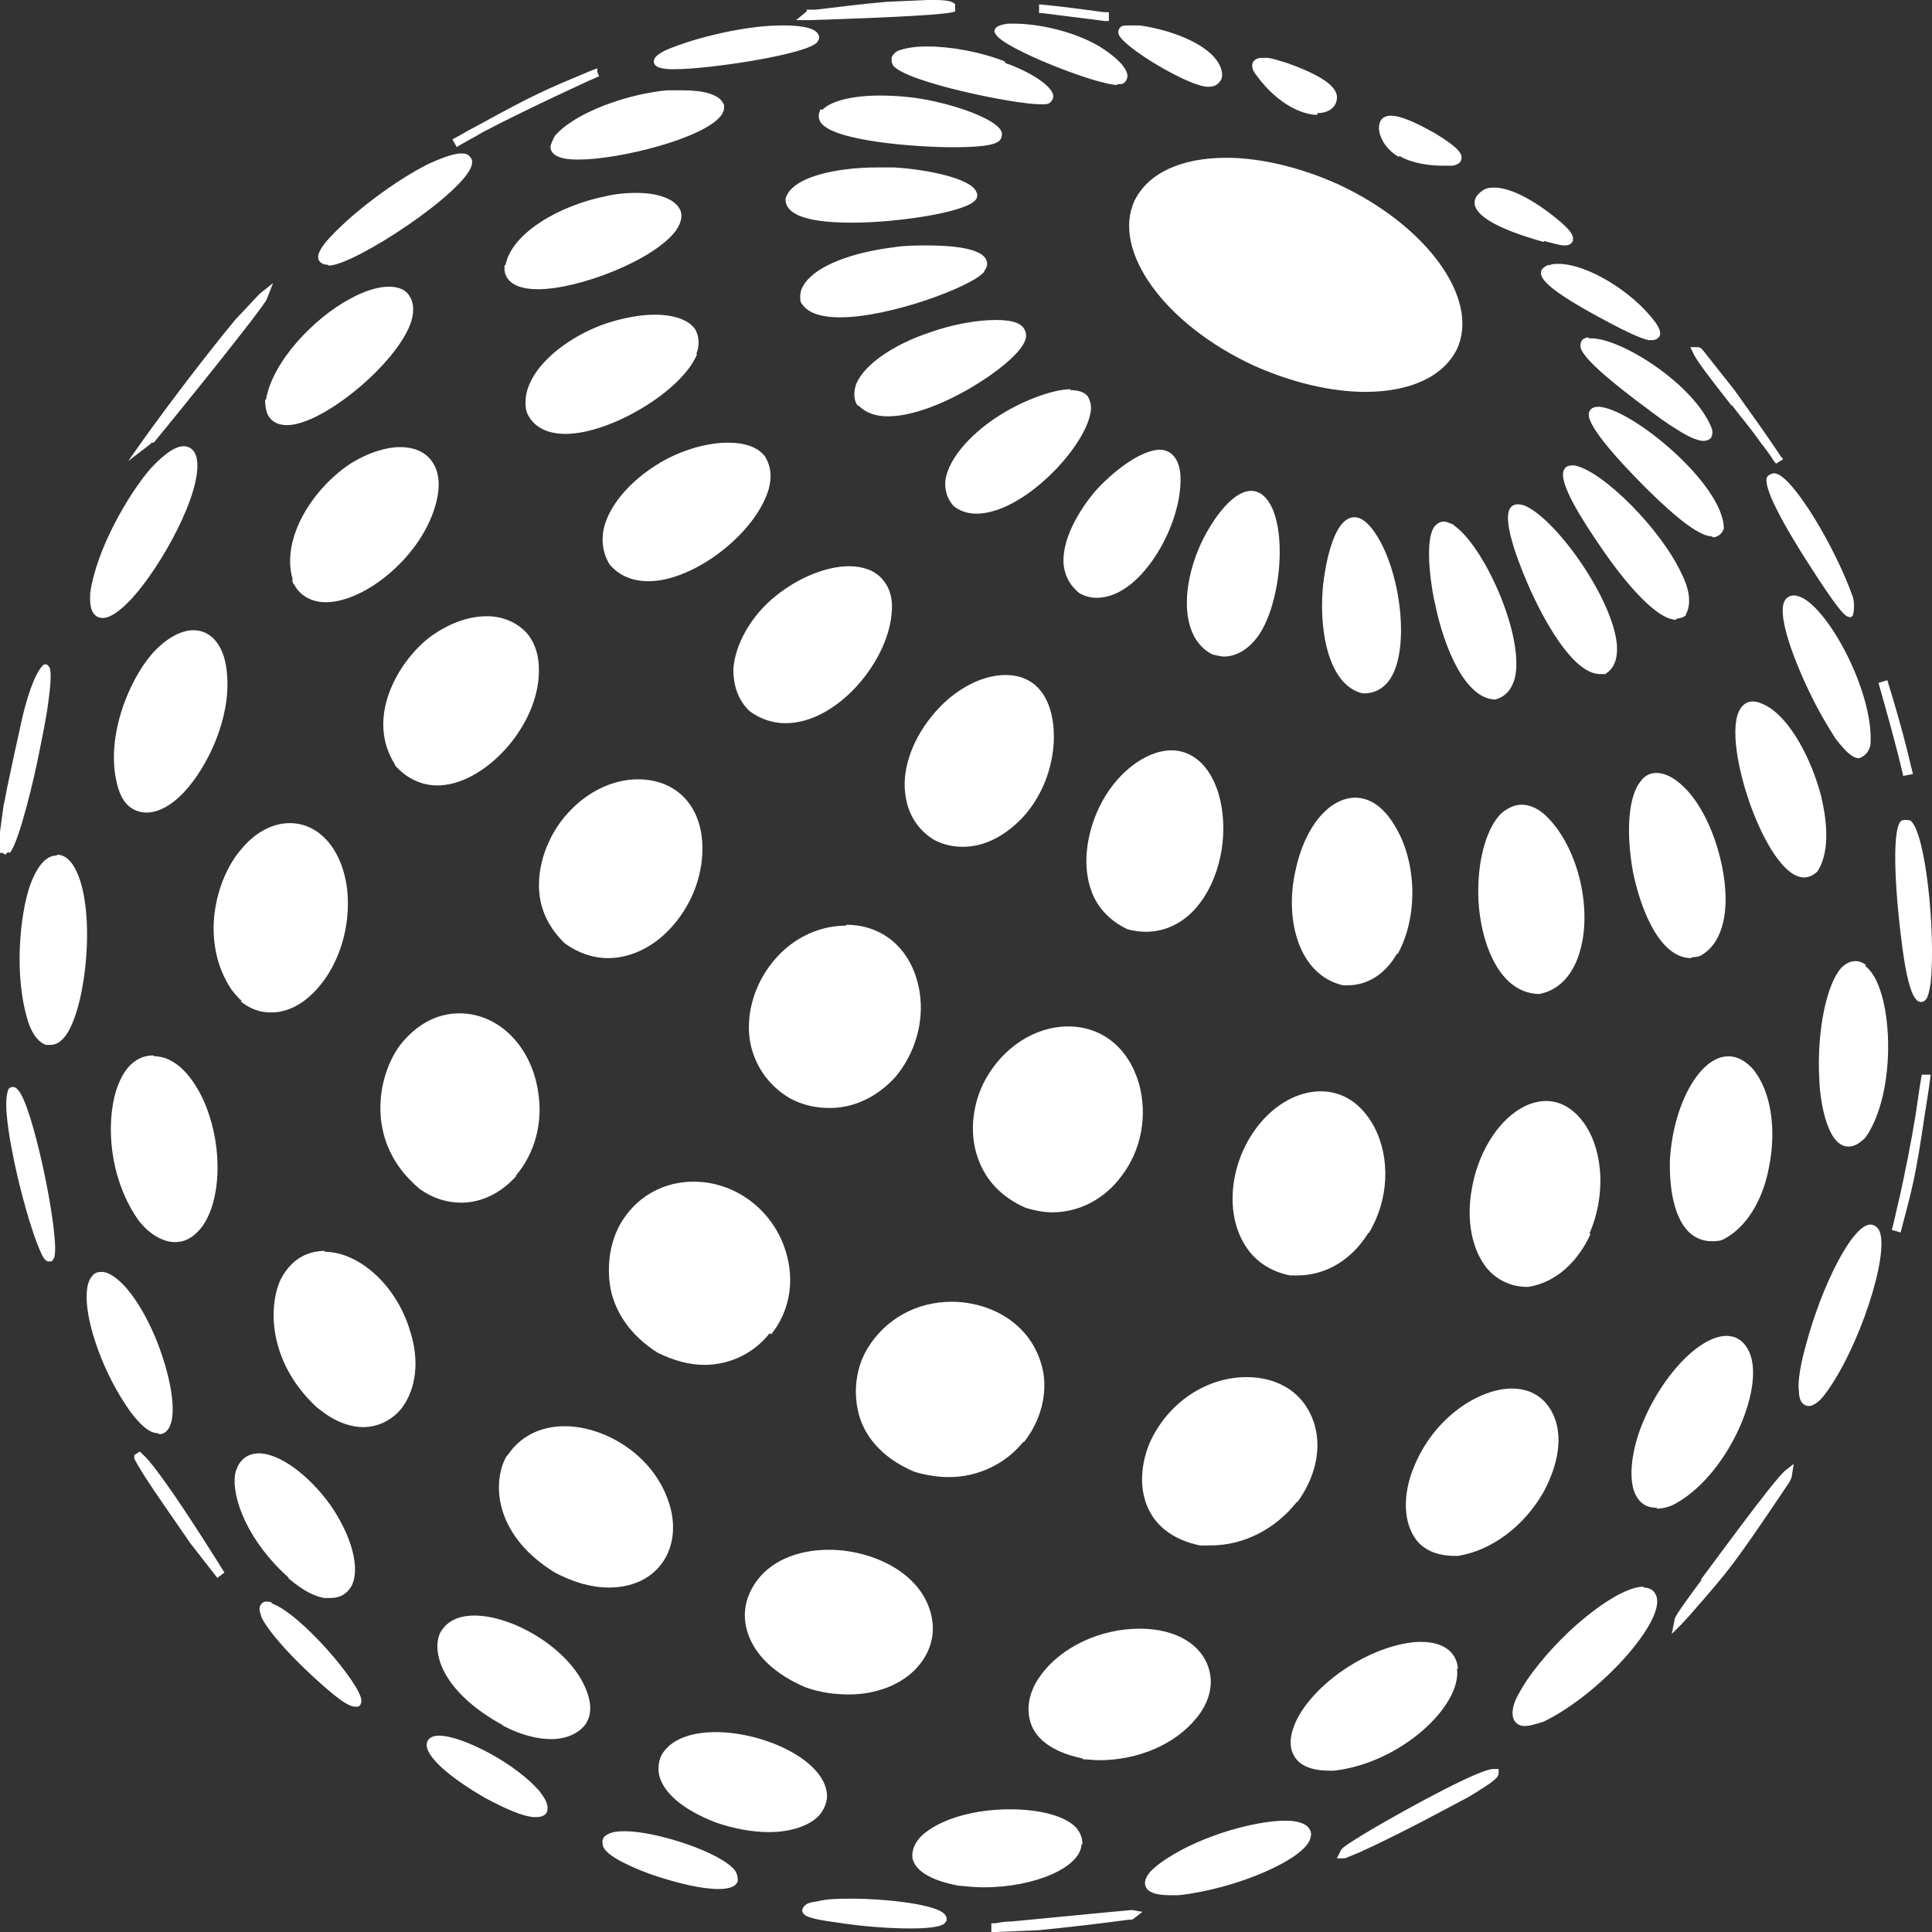 <svg width="24" height="24" viewBox="0 0 24 24" fill="none" xmlns="http://www.w3.org/2000/svg">
<rect x="0" y="0" width="24" height="24" fill="#333333" stroke="none"/>
<path d="M6.706 22.258C6.794 22.367 6.816 22.443 6.794 22.508C6.783 22.541 6.739 22.573 6.662 22.573C6.662 22.573 6.641 22.573 6.63 22.573C6.498 22.563 6.289 22.476 6.026 22.334C5.554 22.062 5.29 21.811 5.301 21.67C5.301 21.637 5.323 21.561 5.455 21.561C5.741 21.561 6.421 21.909 6.717 22.269L6.706 22.258ZM3.381 19.906C3.381 19.906 3.337 19.895 3.315 19.895C3.271 19.895 3.249 19.916 3.238 19.938C3.205 19.982 3.238 20.047 3.249 20.091C3.315 20.232 3.567 20.548 4.039 20.962C4.215 21.114 4.336 21.201 4.412 21.201C4.423 21.201 4.434 21.201 4.445 21.201C4.478 21.191 4.489 21.158 4.489 21.125C4.489 20.929 3.732 20.036 3.37 19.916L3.381 19.906ZM1.767 18.054L1.734 18.033L1.701 18.054L1.668 18.076V18.12C1.668 18.12 1.701 18.185 1.789 18.327C1.943 18.566 2.151 18.86 2.316 19.1L2.36 19.165L2.7 19.601L2.788 19.535C2.788 19.535 1.954 18.185 1.756 18.054H1.767ZM14.049 23.728C14.049 23.728 13.907 23.739 12.568 23.869C12.491 23.869 12.425 23.88 12.37 23.891H12.315V24C12.337 24 12.348 24 12.37 24L12.897 23.978C13.237 23.946 13.698 23.891 14.017 23.848C14.06 23.848 14.071 23.848 14.093 23.826L14.192 23.75L14.071 23.728C14.071 23.728 14.071 23.728 14.06 23.728H14.049ZM10.603 23.586C10.427 23.586 10.285 23.586 10.153 23.619C10.076 23.63 10.032 23.641 10.01 23.662C9.966 23.695 9.966 23.728 9.966 23.739C9.977 23.804 10.065 23.837 10.383 23.88C10.735 23.935 11.064 23.956 11.316 23.956C11.679 23.956 11.733 23.902 11.744 23.88C11.766 23.858 11.766 23.826 11.744 23.793C11.668 23.651 10.954 23.586 10.603 23.586ZM7.76 22.748C7.661 22.748 7.595 22.759 7.541 22.791C7.497 22.813 7.475 22.857 7.486 22.9C7.486 22.944 7.497 23.064 8.078 23.281C8.43 23.401 8.726 23.466 8.924 23.466C9.066 23.466 9.143 23.434 9.165 23.368C9.165 23.336 9.165 23.292 9.132 23.238C8.957 23.009 8.155 22.748 7.76 22.748ZM5.894 20.069C5.686 20.069 5.543 20.145 5.466 20.287C5.367 20.505 5.466 20.973 6.169 21.387C6.169 21.387 6.191 21.398 6.202 21.408C6.223 21.408 6.234 21.43 6.256 21.441C6.465 21.55 6.673 21.604 6.849 21.604C7.025 21.604 7.178 21.539 7.266 21.43C7.321 21.354 7.365 21.234 7.299 21.038C7.123 20.505 6.388 20.069 5.894 20.069ZM3.578 19.601C3.666 19.677 3.842 19.819 4.028 19.851C4.05 19.851 4.083 19.851 4.105 19.851C4.226 19.851 4.314 19.797 4.368 19.699C4.478 19.481 4.368 19.078 4.105 18.697C3.831 18.316 3.468 18.054 3.216 18.054C3.062 18.054 2.953 18.152 2.92 18.316C2.876 18.61 3.084 19.154 3.589 19.601H3.578ZM1.976 17.815C1.976 17.815 1.976 17.815 1.987 17.815C2.02 17.815 2.085 17.793 2.118 17.695C2.239 17.379 1.943 16.388 1.526 15.953C1.427 15.855 1.339 15.8 1.262 15.8C1.218 15.8 1.174 15.811 1.152 15.844C1.098 15.898 1.076 15.986 1.076 16.116C1.076 16.443 1.273 17.053 1.624 17.543C1.734 17.684 1.844 17.804 1.965 17.804L1.976 17.815ZM0.11 13.524C0.11 13.524 0.055 13.59 0.088 13.895C0.132 14.309 0.285 14.962 0.45 15.419C0.516 15.583 0.538 15.648 0.593 15.67H0.615H0.637C0.67 15.648 0.681 15.604 0.681 15.583C0.724 15.267 0.406 13.72 0.22 13.535C0.187 13.492 0.132 13.492 0.099 13.535L0.11 13.524ZM18.593 21.975H18.55C18.385 21.975 17.562 22.421 17.057 22.715C16.673 22.944 16.662 22.965 16.651 22.998L16.607 23.085H16.706C16.706 23.085 16.761 23.064 16.892 23.009C17.419 22.77 18.056 22.421 18.242 22.323C18.605 22.105 18.616 22.073 18.616 22.018V21.975H18.593ZM15.97 22.617C15.608 22.617 14.95 22.791 14.499 23.085C14.379 23.162 14.324 23.216 14.291 23.249C14.214 23.336 14.214 23.401 14.236 23.445C14.269 23.51 14.368 23.543 14.532 23.543C14.565 23.543 14.598 23.543 14.642 23.543C15.356 23.466 16.212 23.096 16.278 22.835C16.299 22.77 16.278 22.737 16.256 22.704C16.212 22.65 16.113 22.617 15.97 22.617ZM13.446 22.911C13.446 22.835 13.424 22.77 13.369 22.704C13.237 22.563 12.93 22.476 12.546 22.476C12.118 22.476 11.733 22.584 11.503 22.759C11.371 22.857 11.316 22.987 11.338 23.096C11.382 23.249 11.569 23.358 11.898 23.423C12.008 23.434 12.118 23.445 12.216 23.445C12.864 23.445 13.424 23.194 13.435 22.911H13.446ZM10.274 22.301C10.252 21.866 9.494 21.517 8.891 21.517C8.605 21.517 8.386 21.593 8.265 21.735C8.188 21.822 8.166 21.931 8.188 22.051C8.243 22.279 8.496 22.486 8.891 22.639C9.11 22.715 9.341 22.759 9.549 22.759C9.824 22.759 10.054 22.682 10.175 22.552C10.241 22.476 10.274 22.388 10.274 22.301ZM6.3 18.076C6.114 18.381 6.114 19.056 6.893 19.535C7.123 19.655 7.343 19.721 7.563 19.721C7.837 19.721 8.067 19.622 8.21 19.437C8.353 19.252 8.397 19.002 8.331 18.741C8.166 18.098 7.53 17.717 7.014 17.717C6.706 17.717 6.454 17.848 6.3 18.087V18.076ZM4.039 15.539C3.798 15.539 3.611 15.659 3.49 15.887C3.337 16.203 3.315 16.9 3.929 17.477C3.929 17.477 4.039 17.564 4.094 17.597C4.237 17.684 4.379 17.728 4.511 17.728C4.698 17.728 4.873 17.641 4.994 17.488C5.17 17.249 5.214 16.9 5.093 16.53C4.928 15.975 4.467 15.55 4.028 15.55L4.039 15.539ZM1.899 13.111C1.712 13.111 1.559 13.241 1.471 13.47C1.328 13.808 1.306 14.559 1.712 15.147C1.767 15.223 1.877 15.343 2.02 15.398C2.074 15.419 2.118 15.43 2.173 15.43C2.305 15.43 2.415 15.365 2.514 15.234C2.744 14.907 2.766 14.287 2.568 13.764C2.415 13.372 2.173 13.122 1.921 13.122L1.899 13.111ZM0.702 10.628C0.571 10.628 0.461 10.759 0.373 10.998C0.252 11.347 0.165 12.109 0.351 12.697C0.384 12.795 0.45 12.937 0.571 12.98C0.593 12.98 0.604 12.98 0.626 12.98C0.702 12.98 0.768 12.937 0.834 12.838C1.076 12.457 1.185 11.336 0.955 10.835C0.878 10.661 0.779 10.617 0.713 10.617L0.702 10.628ZM0.121 10.595C0.241 10.465 0.439 9.593 0.472 9.419C0.527 9.147 0.582 8.886 0.604 8.69C0.648 8.363 0.626 8.298 0.604 8.276L0.582 8.254H0.549C0.549 8.254 0.461 8.287 0.34 8.679C0.318 8.755 0.296 8.831 0.274 8.929C0.22 9.169 0.154 9.474 0.099 9.735C0.077 9.833 0.066 9.92 0.044 10.007C0.022 10.171 0.011 10.247 0 10.334C0 10.476 0 10.519 0 10.563V10.595H0.033L0.066 10.617L0.099 10.584L0.121 10.595ZM21.14 19.622C20.8 20.08 20.8 20.102 20.8 20.134L20.767 20.298L20.887 20.178L20.997 20.058C21.491 19.492 21.524 19.459 22.227 18.414C22.227 18.414 22.26 18.359 22.26 18.327L22.282 18.185L22.172 18.272C22.029 18.392 21.228 19.492 21.129 19.622H21.14ZM20.416 19.71C20.108 19.71 19.461 20.21 19.044 20.766C18.945 20.897 18.868 21.027 18.824 21.125C18.78 21.234 18.78 21.321 18.813 21.376C18.835 21.408 18.868 21.441 18.945 21.441C19 21.441 19.076 21.419 19.175 21.387C19.856 21.06 20.668 20.167 20.58 19.84C20.558 19.764 20.503 19.721 20.416 19.721V19.71ZM18.111 20.722C18.089 20.515 17.924 20.396 17.65 20.396C17.244 20.396 16.596 20.69 16.223 21.18C16.091 21.354 15.97 21.615 16.069 21.8C16.135 21.931 16.289 21.996 16.519 21.996C16.541 21.996 16.552 21.996 16.574 21.996C17.408 21.898 18.154 21.191 18.1 20.733L18.111 20.722ZM13.457 21.855C13.523 21.855 13.588 21.866 13.654 21.866C14.137 21.866 14.598 21.67 14.862 21.343C15.015 21.158 15.07 20.951 15.026 20.766C14.95 20.439 14.62 20.232 14.159 20.232C13.665 20.232 13.182 20.461 12.93 20.809C12.776 21.016 12.743 21.234 12.809 21.419C12.864 21.572 13.029 21.757 13.446 21.844L13.457 21.855ZM10.01 20.962C10.197 21.027 10.372 21.049 10.548 21.049C10.899 21.049 11.218 20.918 11.404 20.701C11.547 20.537 11.613 20.33 11.58 20.123C11.492 19.557 10.855 19.252 10.296 19.252C9.889 19.252 9.549 19.405 9.374 19.677C9.253 19.862 9.22 20.069 9.286 20.276C9.374 20.559 9.626 20.799 10.01 20.962ZM9.582 16.573C9.791 16.312 9.868 15.964 9.78 15.615C9.648 15.071 9.165 14.679 8.616 14.679C8.265 14.679 7.947 14.842 7.749 15.136C7.584 15.376 7.53 15.702 7.584 16.007C7.65 16.334 7.859 16.606 8.166 16.802C8.364 16.9 8.561 16.955 8.748 16.955C9.066 16.955 9.363 16.813 9.56 16.563L9.582 16.573ZM6.41 14.602C6.641 14.33 6.75 13.949 6.684 13.557C6.597 12.991 6.191 12.588 5.708 12.588C5.422 12.588 5.17 12.73 4.972 12.98C4.687 13.361 4.544 14.145 5.137 14.7C5.137 14.7 5.159 14.722 5.17 14.733C5.192 14.744 5.203 14.766 5.225 14.777C5.378 14.886 5.554 14.94 5.73 14.94C5.982 14.94 6.223 14.82 6.41 14.613V14.602ZM2.986 12.436C3.106 12.534 3.227 12.577 3.37 12.577C3.567 12.577 3.765 12.479 3.94 12.283C4.215 11.978 4.358 11.51 4.314 11.063C4.259 10.563 3.973 10.225 3.6 10.225C3.381 10.225 3.161 10.345 2.986 10.563C2.689 10.911 2.47 11.684 2.876 12.294C2.92 12.348 2.964 12.403 3.007 12.436H2.986ZM2.821 8.385C2.799 8.036 2.634 7.829 2.404 7.829C2.239 7.829 2.053 7.938 1.888 8.123C1.603 8.45 1.284 9.191 1.471 9.8C1.493 9.866 1.526 9.942 1.581 9.996C1.646 10.062 1.734 10.094 1.822 10.094C1.965 10.094 2.129 10.007 2.283 9.844C2.579 9.528 2.865 8.929 2.821 8.385ZM1.273 7.677C1.372 7.677 1.493 7.59 1.646 7.426C2.009 7.024 2.503 6.131 2.448 5.717C2.426 5.564 2.327 5.543 2.283 5.543C2.151 5.543 1.987 5.695 1.866 5.826C1.603 6.131 1.196 6.817 1.12 7.372C1.12 7.448 1.109 7.579 1.185 7.644C1.207 7.666 1.24 7.677 1.284 7.677H1.273ZM1.91 5.499C2.074 5.303 3.293 3.8 3.315 3.713L3.392 3.517L3.227 3.648C3.227 3.648 3.227 3.648 3.216 3.659L2.92 3.975C2.579 4.388 2.129 4.976 1.8 5.434L1.592 5.728L1.877 5.51C1.877 5.51 1.877 5.51 1.877 5.499H1.91ZM23.796 13.851C23.741 14.189 23.665 14.57 23.599 14.864C23.544 15.093 23.522 15.212 23.5 15.278L23.61 15.31C23.763 14.733 23.796 14.613 23.906 13.873C23.939 13.655 23.972 13.47 23.983 13.35H23.873C23.84 13.535 23.818 13.71 23.796 13.851ZM23.236 15.212C23.006 15.212 22.622 15.996 22.435 16.704C22.336 17.053 22.336 17.227 22.347 17.281C22.347 17.434 22.424 17.466 22.468 17.466C22.534 17.466 22.611 17.401 22.666 17.325C23.083 16.78 23.478 15.583 23.346 15.289C23.313 15.223 23.258 15.212 23.236 15.212ZM20.58 18.741C20.635 18.741 20.701 18.73 20.778 18.697C21.447 18.359 21.93 17.259 21.733 16.802C21.656 16.628 21.535 16.595 21.447 16.595C21.085 16.595 20.569 17.172 20.35 17.826C20.262 18.098 20.218 18.447 20.35 18.621C20.405 18.697 20.481 18.73 20.58 18.73V18.741ZM18.089 19.328H18.111C18.528 19.263 18.934 18.958 19.175 18.534C19.362 18.185 19.417 17.837 19.296 17.575C19.197 17.358 19.011 17.249 18.78 17.249C18.385 17.249 17.814 17.597 17.562 18.229C17.452 18.49 17.408 18.849 17.573 19.1C17.672 19.252 17.847 19.328 18.078 19.328H18.089ZM16.113 18.664C16.332 18.37 16.42 18.011 16.332 17.706C16.223 17.325 15.904 17.107 15.487 17.107C14.993 17.107 14.532 17.412 14.302 17.88C14.192 18.109 14.126 18.457 14.269 18.751C14.379 18.98 14.598 19.133 14.906 19.198C14.906 19.198 14.993 19.198 15.037 19.198C15.454 19.198 15.85 18.991 16.113 18.653V18.664ZM12.721 17.913C12.93 17.651 13.018 17.303 12.952 17.009C12.82 16.432 12.293 16.171 11.821 16.171C11.382 16.171 10.998 16.388 10.778 16.748C10.625 16.998 10.592 17.325 10.68 17.608C10.746 17.815 10.921 18.098 11.36 18.283C11.503 18.327 11.657 18.349 11.788 18.349C12.151 18.349 12.491 18.185 12.71 17.913H12.721ZM10.504 11.499C10.142 11.499 9.791 11.684 9.56 12C9.352 12.283 9.264 12.632 9.319 12.947C9.374 13.23 9.538 13.481 9.813 13.644C9.977 13.731 10.142 13.764 10.307 13.764C10.614 13.764 10.899 13.623 11.119 13.383C11.36 13.1 11.481 12.708 11.426 12.338C11.349 11.815 10.987 11.488 10.515 11.488L10.504 11.499ZM7.014 11.717C7.178 11.837 7.365 11.902 7.552 11.902C7.815 11.902 8.089 11.782 8.309 11.553C8.572 11.281 8.726 10.911 8.726 10.541C8.726 10.018 8.408 9.681 7.925 9.681C7.628 9.681 7.321 9.822 7.091 10.062C6.893 10.258 6.695 10.606 6.695 10.998C6.695 11.27 6.805 11.51 7.003 11.706L7.014 11.717ZM4.906 9.506C5.049 9.67 5.236 9.757 5.433 9.757C5.971 9.757 6.597 9.125 6.684 8.483C6.717 8.221 6.673 8.015 6.542 7.862C6.421 7.731 6.245 7.655 6.048 7.655C5.806 7.655 5.554 7.753 5.323 7.927C4.928 8.243 4.544 8.929 4.906 9.495V9.506ZM5.356 5.717C5.269 5.608 5.137 5.554 4.972 5.554C4.786 5.554 4.566 5.63 4.368 5.75C3.897 6.054 3.49 6.675 3.633 7.187C3.633 7.187 3.633 7.209 3.633 7.22C3.633 7.23 3.644 7.252 3.655 7.263C3.732 7.405 3.875 7.481 4.05 7.481C4.533 7.481 5.258 6.904 5.422 6.229C5.488 5.956 5.422 5.804 5.356 5.717ZM3.293 4.966C3.293 4.966 3.293 5.085 3.326 5.151C3.359 5.216 3.425 5.281 3.567 5.281C4.006 5.281 4.928 4.519 5.104 4.007C5.159 3.833 5.126 3.735 5.082 3.67C5.049 3.615 4.972 3.561 4.829 3.561C4.698 3.561 4.522 3.615 4.347 3.713C3.897 3.953 3.381 4.497 3.304 4.966H3.293ZM4.083 3.299C4.401 3.299 5.784 2.385 5.861 2.047C5.872 2.004 5.861 1.971 5.839 1.949C5.817 1.917 5.784 1.906 5.73 1.906C5.62 1.906 5.444 1.982 5.323 2.036C4.928 2.232 4.347 2.657 4.039 3.016C3.984 3.093 3.929 3.169 3.962 3.234C3.973 3.256 4.006 3.289 4.072 3.289L4.083 3.299ZM5.686 1.819C5.795 1.753 5.905 1.699 5.993 1.644C6.575 1.339 7.409 0.958 7.442 0.947L7.42 0.893V0.849L7.332 0.882C6.761 1.122 6.652 1.165 5.938 1.557C5.806 1.623 5.708 1.688 5.62 1.731L5.675 1.829L5.686 1.819ZM23.654 9.637L23.763 9.615C23.763 9.615 23.752 9.561 23.741 9.528C23.665 9.191 23.544 8.766 23.445 8.45L23.335 8.483C23.434 8.831 23.566 9.299 23.642 9.637H23.654ZM23.73 10.192C23.73 10.192 23.642 10.171 23.61 10.203C23.489 10.345 23.555 11.205 23.632 11.771C23.675 12.098 23.73 12.316 23.785 12.392C23.807 12.425 23.829 12.447 23.862 12.447C23.95 12.447 23.961 12.327 23.983 12.218C24.049 11.564 23.917 10.323 23.73 10.192ZM23.182 11.989C23.083 11.913 22.973 11.924 22.874 12.022C22.688 12.229 22.567 12.817 22.6 13.405C22.6 13.546 22.666 14.243 22.962 14.243C23.028 14.243 23.094 14.21 23.171 14.134C23.577 13.568 23.522 12.261 23.171 12L23.182 11.989ZM21.799 13.307C21.7 13.187 21.59 13.122 21.469 13.122C21.118 13.122 20.789 13.71 20.745 14.396C20.734 14.7 20.778 15.103 20.975 15.3C21.052 15.376 21.151 15.419 21.261 15.419C21.316 15.419 21.37 15.419 21.425 15.387C21.689 15.245 21.897 14.918 21.974 14.505C22.073 14.025 21.996 13.557 21.788 13.296L21.799 13.307ZM19.746 15.321C19.944 14.864 19.922 14.319 19.691 13.971C19.526 13.731 19.34 13.677 19.208 13.677C18.802 13.677 18.396 14.145 18.286 14.755C18.209 15.158 18.286 15.528 18.473 15.757C18.593 15.898 18.769 15.986 18.967 15.986H18.989C19.318 15.931 19.592 15.691 19.757 15.332L19.746 15.321ZM17.002 15.321C17.254 14.907 17.276 14.385 17.068 13.993C16.914 13.71 16.684 13.557 16.409 13.557C15.981 13.557 15.564 13.916 15.389 14.428C15.268 14.788 15.29 15.158 15.443 15.43C15.564 15.648 15.762 15.79 16.025 15.844C16.025 15.844 16.091 15.844 16.113 15.844C16.475 15.844 16.794 15.648 17.002 15.31V15.321ZM12.743 15.005C12.853 15.038 12.963 15.06 13.073 15.06C13.402 15.06 13.72 14.897 13.929 14.613C14.181 14.287 14.258 13.851 14.148 13.459C14.017 13.013 13.687 12.751 13.27 12.751C12.853 12.751 12.458 13.013 12.238 13.416C12.107 13.655 12.019 14.036 12.151 14.396C12.249 14.668 12.447 14.875 12.743 15.005ZM11.602 10.432C11.723 10.497 11.843 10.519 11.964 10.519C12.227 10.519 12.48 10.388 12.699 10.16C12.985 9.855 13.127 9.408 13.084 9.005C13.04 8.613 12.831 8.385 12.491 8.385C12.172 8.385 11.81 8.592 11.558 8.918C11.316 9.223 11.196 9.593 11.251 9.898C11.283 10.116 11.404 10.312 11.602 10.432ZM9.11 8.309C9.11 8.515 9.165 8.69 9.308 8.831C9.439 8.929 9.593 8.984 9.758 8.984C10.394 8.984 11.02 8.232 11.075 7.633C11.097 7.437 11.053 7.296 10.954 7.187C10.866 7.089 10.724 7.034 10.548 7.034C10.263 7.034 9.922 7.176 9.648 7.394C9.33 7.644 9.132 8.004 9.11 8.309ZM9.044 5.499C8.803 5.499 8.517 5.575 8.254 5.717C7.881 5.924 7.595 6.229 7.508 6.534C7.464 6.708 7.486 6.871 7.574 7.013C7.694 7.154 7.859 7.22 8.056 7.22C8.616 7.22 9.385 6.632 9.549 6.076C9.604 5.869 9.549 5.75 9.505 5.673C9.418 5.554 9.253 5.499 9.044 5.499ZM8.649 4.399C8.704 4.258 8.671 4.16 8.638 4.094C8.561 3.975 8.375 3.909 8.133 3.909C7.947 3.909 7.727 3.953 7.53 4.018C6.959 4.214 6.432 4.682 6.542 5.118C6.619 5.303 6.794 5.39 7.025 5.39C7.584 5.39 8.474 4.857 8.66 4.399H8.649ZM6.267 3.289V3.299C6.267 3.299 6.267 3.31 6.267 3.321C6.267 3.332 6.267 3.343 6.267 3.354C6.278 3.463 6.366 3.593 6.684 3.593C7.189 3.593 8.122 3.234 8.397 2.864C8.485 2.733 8.474 2.646 8.441 2.592C8.375 2.472 8.177 2.396 7.903 2.396C7.782 2.396 7.65 2.407 7.519 2.439C6.97 2.548 6.355 2.886 6.278 3.299L6.267 3.289ZM8.474 1.122C8.419 1.122 8.353 1.122 8.287 1.122C7.804 1.165 7.145 1.394 6.893 1.688C6.893 1.688 6.838 1.786 6.838 1.829C6.849 1.982 7.102 1.982 7.189 1.982C7.694 1.982 8.737 1.721 8.957 1.437C9.011 1.361 9 1.296 8.978 1.274C8.924 1.176 8.748 1.122 8.485 1.122H8.474ZM8.375 0.86C8.814 0.86 10.032 0.675 10.153 0.523C10.175 0.49 10.186 0.457 10.164 0.425C10.12 0.338 9.911 0.316 9.747 0.316C9.736 0.316 9.714 0.316 9.703 0.316C9.286 0.316 8.66 0.457 8.276 0.621C8.188 0.664 8.122 0.708 8.122 0.762C8.122 0.849 8.254 0.86 8.375 0.86ZM11.865 0.142V0.098V0.054L11.843 0.033C11.821 0.022 11.777 0 11.613 0H11.602C11.602 0 11.547 0 11.525 0L11.02 0.022C10.757 0.044 10.405 0.087 10.131 0.12H10.021V0.142L9.889 0.25H10.054C11.196 0.214 11.799 0.178 11.865 0.142ZM13.72 0.261H13.742C13.742 0.261 13.764 0.261 13.775 0.261V0.152C13.775 0.152 13.753 0.152 13.731 0.152C13.687 0.152 13.281 0.087 12.908 0.054V0.163H12.952C13.193 0.196 13.49 0.229 13.72 0.261ZM21.513 5.031C21.601 5.151 21.744 5.314 21.864 5.488C21.941 5.586 21.996 5.662 22.029 5.717L22.062 5.76L22.15 5.706C22.15 5.706 22.128 5.673 22.117 5.662C21.952 5.412 21.733 5.107 21.546 4.846L21.184 4.388C21.14 4.334 21.129 4.312 21.085 4.312H20.997L21.03 4.378C21.063 4.465 21.239 4.693 21.513 5.042V5.031ZM22.029 5.88C22.029 5.88 21.974 5.891 21.952 5.924C21.897 6.033 22.106 6.457 22.578 7.176C22.885 7.644 22.929 7.655 22.973 7.666H22.995L23.017 7.644C23.017 7.644 23.05 7.535 23.017 7.416C22.797 6.795 22.27 5.913 22.051 5.88C22.051 5.88 22.04 5.88 22.029 5.88ZM23.094 9.419C23.094 9.419 23.215 9.387 23.236 9.245C23.28 8.592 22.688 7.503 22.336 7.405C22.27 7.383 22.205 7.405 22.172 7.459C22.051 7.666 22.369 8.396 22.556 8.755C22.677 8.984 22.765 9.114 22.797 9.169C22.962 9.387 23.039 9.419 23.094 9.419ZM22.402 10.9C22.468 10.9 22.523 10.878 22.578 10.824C22.753 10.552 22.677 10.116 22.622 9.887C22.512 9.463 22.249 8.918 21.919 8.755C21.788 8.69 21.689 8.701 21.623 8.799C21.48 9.005 21.59 9.583 21.755 10.029C21.908 10.443 22.161 10.9 22.413 10.9H22.402ZM21.019 11.891C21.019 11.891 21.096 11.891 21.129 11.869C21.327 11.76 21.436 11.51 21.436 11.172C21.436 10.639 21.173 9.898 20.767 9.659C20.613 9.572 20.471 9.583 20.383 9.702C20.229 9.887 20.196 10.323 20.284 10.824C20.383 11.314 20.624 11.902 21.008 11.902L21.019 11.891ZM18.363 11.085C18.363 11.586 18.572 12.338 19.12 12.348C19.351 12.305 19.526 12.131 19.614 11.858C19.79 11.325 19.614 10.563 19.241 10.171C19.131 10.051 19.011 9.996 18.901 9.996C18.813 9.996 18.725 10.04 18.648 10.105C18.473 10.28 18.363 10.65 18.363 11.074V11.085ZM17.364 11.848C17.617 11.39 17.606 10.704 17.32 10.247C17.156 9.975 16.969 9.909 16.837 9.909C16.508 9.909 16.201 10.28 16.091 10.824C15.959 11.412 16.124 12.109 16.684 12.24C16.684 12.24 16.717 12.24 16.739 12.24C16.991 12.24 17.21 12.098 17.353 11.848H17.364ZM13.654 10.029C13.49 10.377 13.446 10.759 13.556 11.063C13.632 11.281 13.797 11.445 14.005 11.543C14.082 11.564 14.159 11.575 14.236 11.575C14.499 11.575 14.741 11.445 14.916 11.205C15.18 10.846 15.268 10.301 15.136 9.855C14.993 9.397 14.708 9.321 14.554 9.321C14.225 9.321 13.852 9.615 13.654 10.029ZM14.412 5.586C14.181 5.586 13.83 5.848 13.599 6.109C13.336 6.425 13.182 6.773 13.215 7.034C13.237 7.176 13.303 7.285 13.413 7.372C13.479 7.405 13.544 7.426 13.621 7.426C13.808 7.426 13.995 7.328 14.17 7.143C14.477 6.817 14.686 6.294 14.664 5.902C14.642 5.63 14.489 5.586 14.401 5.586H14.412ZM13.303 4.835C13.062 4.835 12.666 4.998 12.414 5.162C12.118 5.347 11.788 5.662 11.744 5.967C11.733 6.087 11.766 6.196 11.843 6.283C11.92 6.348 12.019 6.381 12.129 6.381C12.699 6.381 13.457 5.586 13.544 5.14C13.566 5.053 13.544 4.976 13.512 4.922C13.468 4.868 13.391 4.846 13.292 4.846L13.303 4.835ZM10.669 5.042C10.757 5.129 10.877 5.172 11.031 5.172C11.635 5.172 12.59 4.541 12.721 4.258C12.765 4.181 12.743 4.116 12.721 4.083C12.677 4.007 12.557 3.975 12.37 3.975C12.14 3.975 11.832 4.029 11.558 4.127C11.097 4.279 10.735 4.53 10.636 4.77C10.603 4.868 10.603 4.955 10.647 5.031L10.669 5.042ZM12.227 3.365C12.282 3.299 12.26 3.245 12.249 3.223C12.172 3.06 11.711 3.049 11.514 3.049C11.382 3.049 11.239 3.049 11.108 3.071C10.581 3.136 10.153 3.299 9.999 3.517C9.944 3.593 9.933 3.659 9.944 3.735V3.746C10.01 3.877 10.175 3.942 10.438 3.942C11.053 3.942 12.074 3.561 12.227 3.376V3.365ZM9.758 2.461V2.483C9.769 2.679 10.054 2.766 10.592 2.766C11.13 2.766 11.931 2.646 12.096 2.505C12.14 2.472 12.151 2.428 12.129 2.385C12.063 2.211 11.492 2.102 11.108 2.08C11.042 2.08 10.965 2.08 10.899 2.08C10.383 2.08 9.824 2.2 9.758 2.472V2.461ZM10.186 1.361V1.372C10.186 1.372 10.186 1.383 10.175 1.405C10.164 1.448 10.175 1.492 10.197 1.524C10.361 1.753 11.371 1.829 11.843 1.829C12.14 1.829 12.326 1.808 12.392 1.764C12.436 1.742 12.447 1.699 12.447 1.655C12.414 1.492 11.92 1.328 11.624 1.263C11.393 1.209 11.152 1.187 10.932 1.187C10.592 1.187 10.329 1.252 10.219 1.361H10.186ZM12.48 0.762C12.172 0.642 11.81 0.577 11.514 0.577C11.36 0.577 11.239 0.599 11.152 0.632C11.152 0.632 11.075 0.675 11.075 0.73C11.075 0.751 11.075 0.784 11.097 0.817C11.273 1.024 12.601 1.296 12.93 1.296C12.974 1.296 13.007 1.296 13.029 1.285C13.062 1.263 13.084 1.23 13.084 1.198C13.084 1.067 12.776 0.882 12.491 0.784L12.48 0.762ZM13.874 1.045C13.874 1.045 13.918 1.045 13.929 1.045C13.973 1.034 13.995 1.002 14.005 0.958C14.017 0.838 13.83 0.686 13.676 0.588C13.336 0.381 12.886 0.294 12.601 0.294C12.568 0.294 12.546 0.294 12.524 0.294C12.524 0.294 12.403 0.305 12.37 0.348C12.348 0.37 12.348 0.403 12.37 0.425C12.458 0.599 13.621 1.056 13.885 1.056L13.874 1.045ZM15.015 1.078C15.114 1.078 15.147 1.024 15.169 0.991C15.202 0.915 15.169 0.806 15.081 0.708C14.884 0.49 14.466 0.359 14.159 0.316C14.115 0.316 14.071 0.316 14.027 0.316C13.973 0.316 13.94 0.316 13.918 0.338C13.896 0.359 13.885 0.392 13.896 0.425C13.951 0.588 14.774 1.078 15.004 1.078H15.015ZM16.365 1.405C16.497 1.405 16.596 1.339 16.607 1.23C16.618 1.143 16.574 0.991 15.992 0.784C15.915 0.762 15.828 0.73 15.751 0.719C15.718 0.719 15.696 0.719 15.674 0.719C15.619 0.719 15.586 0.74 15.564 0.773C15.542 0.828 15.564 0.882 15.608 0.936C15.871 1.296 16.179 1.427 16.365 1.427V1.405ZM17.386 1.938C17.529 2.025 17.748 2.058 17.913 2.058C17.957 2.058 17.99 2.058 18.012 2.058C18.023 2.058 18.034 2.058 18.045 2.058C18.111 2.047 18.154 2.015 18.154 1.971C18.166 1.906 18.111 1.829 17.825 1.655C17.573 1.514 17.397 1.437 17.276 1.437C17.21 1.437 17.167 1.47 17.156 1.492C17.134 1.524 17.123 1.579 17.134 1.633C17.156 1.753 17.244 1.873 17.375 1.949L17.386 1.938ZM19.186 2.995C19.274 3.016 19.373 3.049 19.439 3.049C19.505 3.049 19.526 3.016 19.538 2.995C19.559 2.918 19.483 2.842 19.384 2.755C19.076 2.494 18.769 2.33 18.561 2.33C18.495 2.33 18.451 2.341 18.407 2.374C18.363 2.407 18.308 2.461 18.319 2.537C18.341 2.69 18.627 2.853 19.175 3.005L19.186 2.995ZM19.241 3.289C19.241 3.289 19.142 3.321 19.142 3.387C19.142 3.474 19.241 3.615 20.031 4.029C20.174 4.105 20.372 4.203 20.481 4.225C20.503 4.225 20.514 4.225 20.525 4.225C20.58 4.225 20.602 4.192 20.613 4.181C20.646 4.127 20.591 4.04 20.558 3.996C20.262 3.604 19.702 3.278 19.362 3.278C19.318 3.278 19.274 3.278 19.241 3.299V3.289ZM19.735 4.192C19.658 4.192 19.636 4.247 19.636 4.269C19.625 4.323 19.592 4.432 20.459 5.074C20.602 5.183 20.723 5.27 20.833 5.336C20.986 5.434 21.096 5.477 21.162 5.477C21.206 5.477 21.239 5.456 21.25 5.445C21.283 5.401 21.272 5.336 21.261 5.314C21.041 4.77 20.141 4.203 19.768 4.203C19.757 4.203 19.746 4.203 19.735 4.203V4.192ZM21.272 6.675C21.338 6.675 21.392 6.632 21.414 6.566C21.414 6.022 20.284 5.085 19.867 5.053C19.779 5.053 19.757 5.085 19.746 5.107C19.724 5.151 19.669 5.281 20.438 6.054C20.844 6.457 21.118 6.664 21.272 6.664V6.675ZM20.822 7.688C20.822 7.688 20.91 7.677 20.942 7.644V7.633C21.008 7.514 20.997 7.339 20.887 7.122C20.635 6.577 19.911 5.848 19.559 5.782C19.549 5.782 19.538 5.782 19.526 5.782C19.461 5.782 19.439 5.815 19.428 5.837C19.351 5.989 19.658 6.468 19.922 6.849C20.141 7.165 20.558 7.699 20.822 7.699V7.688ZM19.955 8.363C20.053 8.298 20.097 8.178 20.086 8.015C20.042 7.448 19.34 6.457 18.945 6.283C18.857 6.25 18.791 6.261 18.758 6.316C18.648 6.49 18.923 7.132 19.011 7.328C19.153 7.644 19.526 8.374 19.878 8.374C19.9 8.374 19.922 8.374 19.944 8.374L19.955 8.363ZM18.067 6.523C18.067 6.523 17.979 6.479 17.935 6.479C17.891 6.479 17.858 6.501 17.825 6.534C17.672 6.719 17.803 7.416 17.825 7.492C17.935 8.036 18.198 8.679 18.572 8.69C18.659 8.668 18.78 8.603 18.824 8.396C18.923 7.862 18.429 6.773 18.056 6.523H18.067ZM16.925 8.613C16.925 8.613 16.936 8.613 16.947 8.613C17.101 8.613 17.233 8.526 17.309 8.363C17.518 7.917 17.364 6.947 17.024 6.544C16.958 6.468 16.892 6.425 16.826 6.425C16.508 6.425 16.431 7.307 16.431 7.318C16.387 7.884 16.519 8.515 16.925 8.613ZM15.081 8.134C15.081 8.134 15.169 8.156 15.202 8.156C15.367 8.156 15.52 8.058 15.641 7.884C15.893 7.503 15.981 6.719 15.806 6.316C15.74 6.174 15.652 6.098 15.542 6.098C15.29 6.098 15.015 6.523 14.895 6.806C14.675 7.318 14.664 7.938 15.07 8.134H15.081ZM14.093 2.494C13.808 3.114 14.466 4.029 15.575 4.541C16.036 4.748 16.53 4.868 16.958 4.868C17.529 4.868 17.935 4.672 18.1 4.334C18.385 3.713 17.726 2.799 16.618 2.287C16.157 2.08 15.663 1.96 15.235 1.96C14.664 1.96 14.258 2.156 14.093 2.494Z" fill="#fff"/>
</svg>
